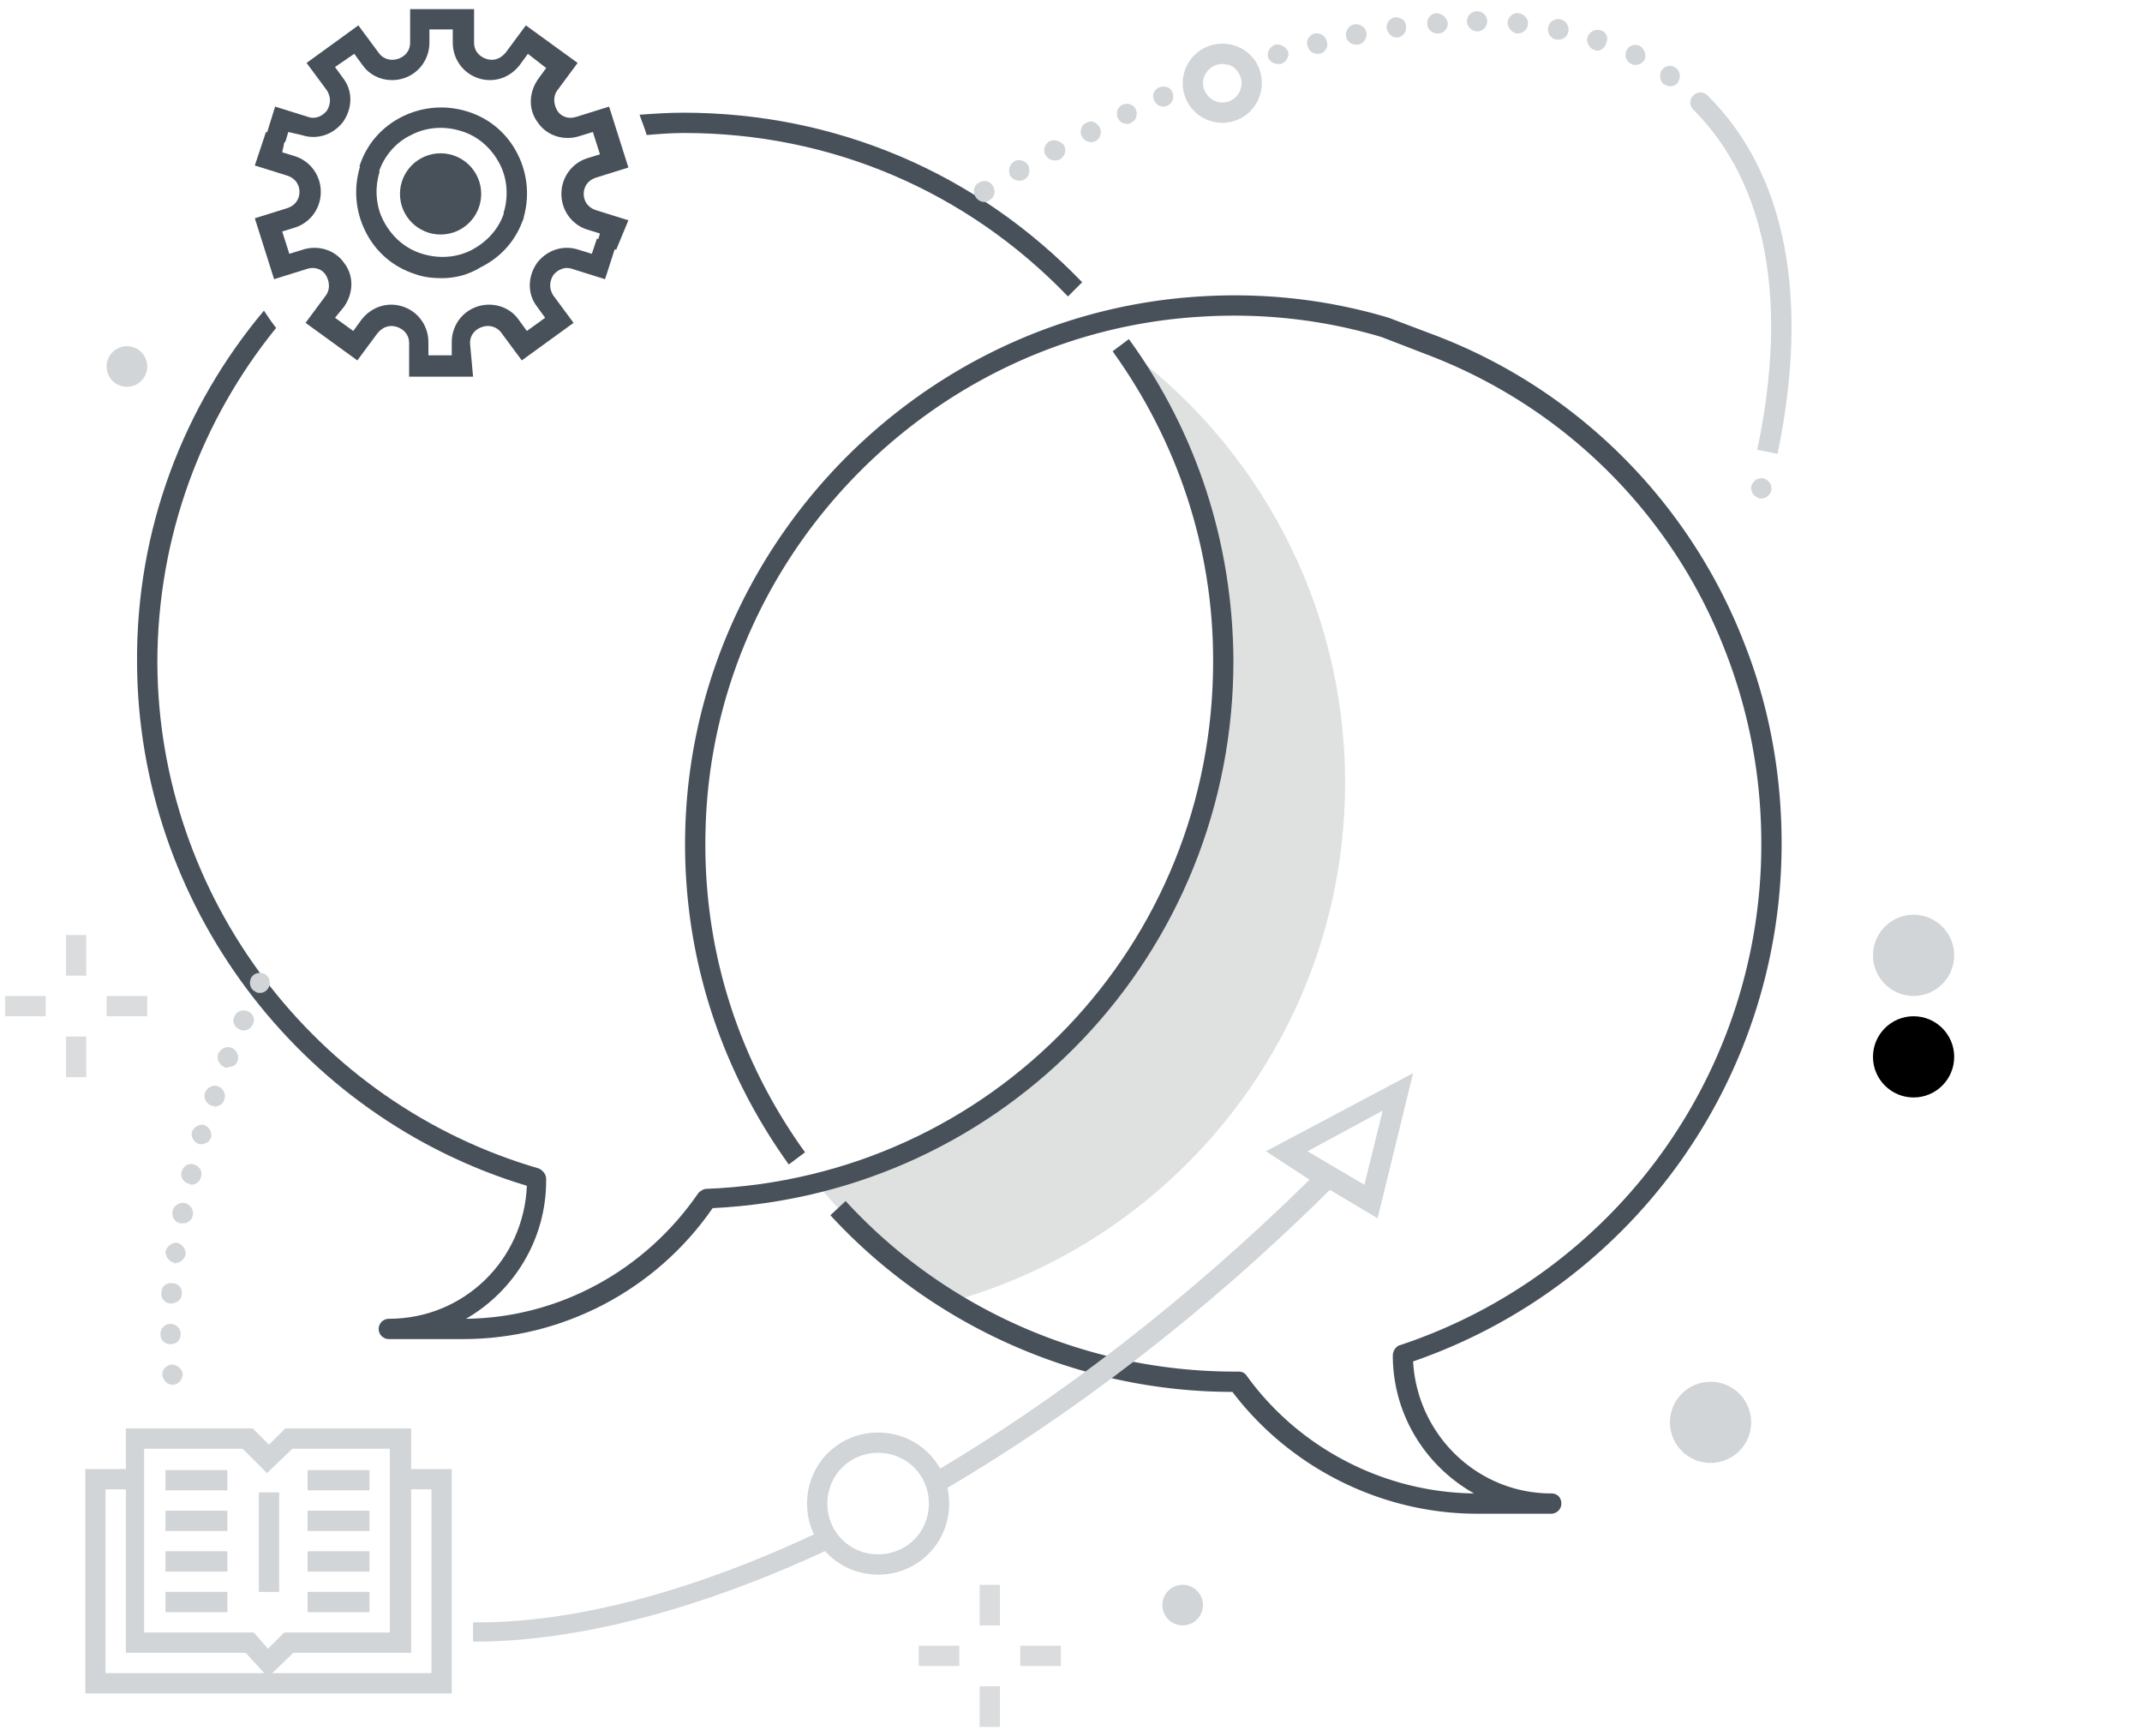 <svg xmlns="http://www.w3.org/2000/svg" xmlns:xlink="http://www.w3.org/1999/xlink" width="211" height="171" viewBox="0 0 211 171">
    <defs>
        <circle id="b" cx="188.5" cy="94.1" r="4"/>
        <filter id="a" width="975%" height="975%" x="-437.5%" y="-312.5%" filterUnits="objectBoundingBox">
            <feOffset dy="10" in="SourceAlpha" result="shadowOffsetOuter1"/>
            <feGaussianBlur in="shadowOffsetOuter1" result="shadowBlurOuter1" stdDeviation="10"/>
            <feColorMatrix in="shadowBlurOuter1" values="0 0 0 0 0.906 0 0 0 0 0.282 0 0 0 0 0 0 0 0 0.3 0"/>
        </filter>
    </defs>
    <g fill="none" fill-rule="nonzero">
        <path fill="#DFE0E0" d="M132.5 77.1c0-17.7-8.7-33.4-22-43 6.3 8.7 10 19.4 10 31 0 24.8-17.1 45.7-40.1 51.4 3.7 4.6 8.2 8.5 13.3 11.7 22.3-6.2 38.8-26.7 38.8-51.1z"/>
        <g fill="#48515A">
            <path d="M63.7 13.3c1.2-.1 2.4-.2 3.7-.2 14.4 0 27.8 5.7 37.8 16.1l1.4-1.4C96.2 17 82.3 11.1 67.3 11.1c-1.5 0-2.9.1-4.3.2.2.6.5 1.3.7 2zM111.2 33.4l-1.6 1.2c6.4 8.9 9.9 19.4 9.9 30.4.1 28.1-21.8 51-49.9 52.1-.3 0-.6.2-.8.4-5.2 7.6-13.7 12.3-22.9 12.4 4.7-2.7 7.9-7.8 7.9-13.6v-.2c0-.4-.3-.8-.7-1-22.1-6.4-37.5-26.8-37.6-49.8 0-12.5 4.4-24 11.7-33-.4-.5-.8-1.1-1.2-1.7-7.9 9.4-12.6 21.5-12.5 34.7.1 23.6 15.8 44.7 38.4 51.5-.3 7.3-6.2 13.1-13.6 13.1-.6 0-1 .5-1 1 0 .6.5 1 1 1h7.3c9.8 0 19-4.8 24.6-12.9 28.9-1.4 51.4-25.1 51.3-54.1-.1-11.4-3.6-22.3-10.3-31.5z"/>
        </g>
        <path fill="#48515A" d="M152.8 149.1h-7.3c-9.4 0-18.4-4.5-24.1-12-15 0-29.5-6.4-39.6-17.4l1.5-1.4c9.8 10.7 23.8 16.8 38.3 16.8h.4c.3 0 .6.1.8.4 5.2 7.2 13.6 11.5 22.4 11.6-4.8-2.7-8-7.8-8-13.6 0-.4.3-.9.7-1a51.95 51.95 0 0 0 35.6-49.4c0-6.6-1.2-13-3.6-19.1-5.2-13.4-15.9-24-29.4-29.1l-4.4-1.7c-5.7-1.7-11.7-2.4-17.9-2C91.6 32.8 70.1 55 69.5 81.8c-.3 11.5 3.1 22.4 9.8 31.7l-1.6 1.2c-6.9-9.6-10.5-21-10.2-32.9.7-27.8 22.9-50.9 50.7-52.6 6.3-.4 12.6.3 18.6 2.1l4.5 1.7c14 5.3 25.1 16.4 30.5 30.3 2.5 6.3 3.7 13 3.7 19.8 0 23.1-14.6 43.5-36.3 51 .4 7.2 6.3 13 13.6 13 .6 0 1 .4 1 1s-.5 1-1 1z"/>
        <path fill="#D1D5D8" d="M175.1 44.7l-2-.4c3.1-14.7.9-26.3-6.3-33.5l1.4-1.4c7.7 7.6 10.1 19.9 6.9 35.3z"/>
        <g fill="#48515A">
            <path d="M60.7 24.6l-1.9-.6.3-1-1.3-.4c-1.5-.5-2.5-1.9-2.5-3.5s1-3 2.5-3.5l1.3-.4-.7-2.2-1.3.4c-1.5.5-3.2 0-4.1-1.3-1-1.3-.9-3 0-4.3l.8-1.1L52 5.3l-.8 1.1c-1 1.3-2.6 1.8-4.1 1.3-1.5-.5-2.5-1.9-2.5-3.5V2.9h-2.3v1.3c0 1.6-1 3-2.5 3.5s-3.2 0-4.1-1.3l-.8-1.1L33 6.6l.8 1.1c1 1.3.9 3 0 4.3-1 1.3-2.6 1.8-4.1 1.3l-1.3-.3-.3 1-1.9-.6.9-2.9 3.2 1c.8.3 1.5-.1 1.9-.6.3-.5.5-1.2 0-2l-2-2.7 5.1-3.7 2 2.7c.5.7 1.3.8 1.9.6.6-.2 1.2-.7 1.2-1.6V.9h6.3v3.3c0 .9.6 1.4 1.2 1.6.6.2 1.3.1 1.9-.6l2-2.7 5.1 3.7-2 2.7c-.5.7-.3 1.5 0 2s1 .9 1.9.6l3.2-1 1.9 6-3.2 1c-.9.3-1.2 1-1.2 1.6 0 .6.3 1.3 1.2 1.6l3.2 1-1.2 2.9z"/>
            <path d="M51.5 21.7l-1.9-.7c.5-1.6.4-3.4-.4-4.9-.8-1.5-2.1-2.7-3.8-3.2-1.6-.5-3.4-.4-4.9.4-1.5.7-2.7 2.1-3.2 3.7l-1.9-.6c.7-2.2 2.2-3.9 4.2-4.9 2-1 4.3-1.2 6.5-.5s3.9 2.2 4.9 4.2c1 2 1.2 4.3.5 6.5z"/>
            <g>
                <path d="M43.5 27.4c-.9 0-1.8-.1-2.6-.4-2.2-.7-3.9-2.2-4.9-4.2-1-2-1.2-4.3-.5-6.5l1.9.6c-.5 1.6-.4 3.4.4 4.9.8 1.5 2.1 2.7 3.8 3.2 1.6.5 3.4.4 4.9-.4 1.5-.8 2.7-2.1 3.2-3.8l1.9.6c-.7 2.2-2.2 3.9-4.2 4.9-1.3.8-2.6 1.1-3.9 1.1z"/>
                <path d="M46.6 37.1h-6.3v-3.3c0-.9-.6-1.4-1.2-1.6-.6-.2-1.3-.1-1.9.6l-2 2.7-5.1-3.7 2-2.7c.5-.7.3-1.5 0-2s-1-.9-1.9-.6l-3.2 1-1.9-6 3.2-1c.9-.3 1.2-1 1.2-1.6 0-.6-.3-1.3-1.2-1.6l-3.2-1 1.1-3.3 1.9.6-.3 1.4 1.3.4c1.5.5 2.5 1.9 2.5 3.5s-1 3-2.5 3.5l-1.3.4.7 2.2 1.3-.4c1.5-.5 3.2 0 4.1 1.3 1 1.3.9 3 0 4.3l-.9 1.1 1.8 1.3.8-1.1c1-1.3 2.6-1.8 4.1-1.3 1.5.5 2.5 1.9 2.5 3.5V35h2.3v-1.3c0-1.6 1-3 2.5-3.5s3.2 0 4.1 1.3l.8 1.1 1.8-1.3-.8-1.1c-1-1.3-.9-3 0-4.3 1-1.3 2.6-1.8 4.1-1.3l1.3.4.5-1.5 1.9.6-1.1 3.4-3.2-1c-.8-.3-1.5.1-1.9.6-.3.5-.5 1.2 0 2l2 2.7-5.1 3.7-2-2.7c-.5-.7-1.3-.8-1.9-.6-.6.2-1.2.7-1.2 1.6l.3 3.3z"/>
            </g>
            <g transform="translate(39 15)">
                <circle cx="4.4" cy="4.1" r="4"/>
            </g>
        </g>
        <circle cx="12.5" cy="36.1" r="2" fill="#D1D5D8"/>
        <circle cx="168.5" cy="140.1" r="4" fill="#D1D5D8"/>
        <circle cx="116.5" cy="158.1" r="2" fill="#D1D5D8"/>
        <g fill="#48515A" opacity=".2">
            <path d="M6.5 92.1h2v4h-2zM6.5 102.1h2v4h-2z"/>
            <g>
                <path d="M10.5 98.1h4v2h-4zM.5 98.1h4v2h-4z"/>
            </g>
        </g>
        <g fill="#48515A" opacity=".2">
            <path d="M96.5 156.1h2v4h-2zM96.5 166.1h2v4h-2z"/>
            <g>
                <path d="M100.5 162.1h4v2h-4zM90.5 162.1h4v2h-4z"/>
            </g>
        </g>
        <use fill="#000" filter="url(#a)" xlink:href="#b"/>
        <use fill="#D1D5D8" fill-rule="evenodd" xlink:href="#b"/>
        <path fill="#D1D5D8" d="M173.5 49.1c-.1 0-.3 0-.4-.1-.1-.1-.2-.1-.3-.2-.2-.2-.3-.5-.3-.7 0-.3.1-.5.3-.7.1-.1.2-.2.3-.2.4-.2.8-.1 1.1.2.2.2.3.4.3.7 0 .3-.1.5-.3.7-.2.2-.4.3-.7.3zM16 135.5c-.1-.5.3-1 .9-1.1.5 0 1 .4 1.1.9 0 .5-.3 1-.9 1.1H17c-.5 0-.9-.4-1-.9zm-.2-4.1c0-.5.4-1 1-1 .5 0 1 .4 1 1s-.4 1-1 1-1-.4-1-1zm1-3c-.5 0-1-.5-.9-1.1 0-.6.5-1 1.1-.9.6 0 1 .5.9 1.1 0 .5-.5.9-1.1.9.1 0 .1 0 0 0zm.4-4c-.5-.1-.9-.6-.9-1.1.1-.5.6-.9 1.1-.9.5.1.9.6.9 1.1-.1.5-.5.9-1 .9 0 .1-.1.1-.1 0zm.6-3.9c-.6-.1-.9-.6-.8-1.2.1-.5.6-.9 1.2-.8.5.1.9.6.8 1.2-.1.5-.5.8-1 .8h-.2zm.8-3.9c-.5-.1-.9-.7-.7-1.2.1-.5.7-.9 1.2-.7.5.1.9.7.7 1.2-.1.5-.5.8-1 .8-.1-.1-.1-.1-.2-.1zm1-3.9c-.5-.2-.8-.7-.7-1.2.2-.5.7-.8 1.2-.7.5.2.8.7.7 1.2-.1.4-.5.7-1 .7h-.2zm1.2-3.8c-.5-.2-.8-.8-.6-1.3.2-.5.8-.8 1.3-.6.5.2.8.8.6 1.3-.1.4-.5.7-1 .7-.1-.1-.2-.1-.3-.1zm1.3-3.8c-.5-.2-.8-.8-.6-1.3.2-.5.8-.8 1.3-.6.5.2.8.8.6 1.3-.1.4-.5.6-.9.6-.1.1-.3.1-.4 0zm1.5-3.7c-.5-.2-.8-.8-.5-1.3.2-.5.8-.7 1.3-.5.5.2.8.8.5 1.3-.2.4-.5.6-.9.6-.1 0-.3 0-.4-.1zm1.6-3.7c-.5-.2-.7-.8-.5-1.3.2-.5.8-.7 1.3-.5.5.2.7.8.5 1.3-.2.4-.5.6-.9.6-.1 0-.3 0-.4-.1z"/>
        <g fill="#D1D5D8">
            <path d="M39.5 144.7c0 .7 0 1.4-.2 2h3.2v18.1H10.4v-18.1h3.3c-.2-.6-.3-1.3-.2-2H8.4v22.1h36.1v-22.1h-5z"/>
            <path d="M26.4 165.2l-2.2-2.4H12.4v-22.1h12.5l1.6 1.6 1.6-1.6h12.4v22.1H28.9l-2.5 2.4zm-12-4.4H25l1.4 1.6 1.6-1.6h10.4v-18.1h-9.6l-2.5 2.4-2.4-2.4h-9.7v18.1h.2z"/>
            <path d="M16.3 144.8h6.1v2h-6.1zM16.3 148.8h6.1v2h-6.1zM16.3 152.8h6.1v2h-6.1zM30.3 144.8h6.1v2h-6.1zM30.3 148.8h6.1v2h-6.1zM30.3 152.8h6.1v2h-6.1zM25.5 147h2v9.8h-2zM16.3 156.8h6.1v2h-6.1zM30.3 156.8h6.1v2h-6.1z"/>
        </g>
        <g fill="#D1D5D8">
            <path d="M114.2 8.6c-.5.2-.8.8-.5 1.3.2.4.5.6.9.6.1 0 .3 0 .4-.1.5-.2.7-.8.5-1.3-.2-.5-.7-.7-1.3-.5zM133.4 2.4c-.5.1-.9.6-.8 1.2.1.5.5.8 1 .8h.2c.5-.1.9-.6.8-1.2-.1-.5-.6-.9-1.2-.8zM110.6 10.3c-.5.2-.7.8-.5 1.3.2.4.5.6.9.6.1 0 .3 0 .4-.1.5-.2.7-.8.5-1.3-.2-.5-.8-.7-1.3-.5zM129.5 3.3c-.5.1-.9.7-.7 1.2.1.5.5.8 1 .8h.2c.5-.1.9-.7.7-1.2-.1-.6-.7-.9-1.2-.8zM125.6 4.4c-.5.2-.8.7-.7 1.2.1.4.5.7 1 .7h.3c.5-.2.8-.7.7-1.2-.2-.5-.8-.8-1.3-.7zM99.9 15.9c-.5.3-.6.9-.4 1.4.2.3.5.5.9.5.2 0 .3 0 .5-.1.5-.3.6-.9.4-1.4-.3-.5-1-.7-1.4-.4zM107 12.1c-.5.2-.7.9-.4 1.4.2.3.5.5.9.5.1 0 .3 0 .4-.1.5-.2.7-.9.4-1.4-.3-.5-.9-.7-1.3-.4zM96.4 18c-.5.3-.6.9-.3 1.4.2.3.5.5.9.5.2 0 .4-.1.5-.2.5-.3.6-.9.3-1.4-.3-.5-.9-.6-1.4-.3zM103.4 13.9c-.5.3-.7.9-.4 1.4.2.3.5.5.9.5.2 0 .3 0 .5-.1.5-.3.7-.9.4-1.4-.3-.4-.9-.6-1.4-.4zM141.5 1.3c-.5 0-1 .5-.9 1.1 0 .5.5.9 1 .9h.1c.5 0 1-.5.9-1.1-.1-.5-.6-.9-1.1-.9zM163.7 6.9c-.3.4-.2 1.1.2 1.4.2.1.4.2.6.2.3 0 .6-.1.8-.4.3-.5.2-1.1-.2-1.4-.5-.4-1.1-.2-1.4.2zM149.6 1.3c-.5-.1-1 .3-1.1.9 0 .5.4 1 .9 1.1h.1c.5 0 1-.4 1-.9.1-.5-.3-1-.9-1.1zM157.7 3c-.5-.2-1.1.1-1.3.6-.2.5.1 1.1.6 1.3.1 0 .2.1.3.1.4 0 .8-.3.9-.7.3-.6 0-1.2-.5-1.3zM168.2 9.4c-.4-.4-1-.4-1.4 0-.4.4-.4 1 0 1.4.2.2.5.3.7.3.3 0 .5-.1.7-.3.4-.4.4-1.1 0-1.4zM161.5 4.5c-.5-.2-1.1 0-1.3.5-.2.5 0 1.1.5 1.3.1.1.3.1.4.1.4 0 .7-.2.9-.5.2-.5 0-1.1-.5-1.4zM145.5 1.1c-.5 0-1 .4-1 1 0 .5.5 1 1 1s1-.4 1-1c0-.5-.4-1-1-1zM153.7 1.9c-.5-.1-1.1.2-1.2.8-.1.5.2 1.1.8 1.2h.2c.5 0 .9-.3 1-.8.1-.6-.3-1.1-.8-1.2zM137.4 1.7c-.5.1-.9.6-.8 1.1.1.5.5.9 1 .9h.1c.5-.1.9-.6.8-1.1 0-.6-.5-.9-1.1-.9zM120.4 4.3c-2.2 0-3.9 1.8-3.9 3.9 0 2.2 1.8 3.9 3.9 3.9 2.2 0 3.9-1.8 3.9-3.9 0-2.2-1.7-3.9-3.9-3.9zM118.7 9c-.1-.2-.2-.5-.2-.8 0-.4.1-.7.3-1 .3-.5.9-.9 1.6-.9.3 0 .5.1.7.1.5.2.9.6 1.1 1.2.1.2.1.4.1.6 0 1.1-.9 1.9-1.9 1.9-.8 0-1.4-.5-1.7-1.1z"/>
        </g>
        <g fill="#D1D5D8">
            <path d="M81.1 150.7c-12.6 6-24.5 9.2-34.5 9.1v1.9h.1c10.4 0 22.7-3.3 35.6-9.4-.5-.4-.9-1-1.2-1.6zM124.7 113.4l4.3 2.8c-12.1 11.9-24.9 21.7-37.3 29 .3.6.6 1.2.7 1.9 12.9-7.5 26.2-17.6 38.6-29.9l4.7 2.8 3.5-14.3-14.5 7.7zm9.7 3.3l-5.6-3.3 7.4-4-1.8 7.3z"/>
            <path d="M86.5 155.1c-3.9 0-7-3.1-7-7s3.1-7 7-7 7 3.1 7 7-3.1 7-7 7zm0-12c-2.8 0-5 2.2-5 5s2.2 5 5 5 5-2.2 5-5-2.2-5-5-5z"/>
        </g>
    </g>
</svg>
